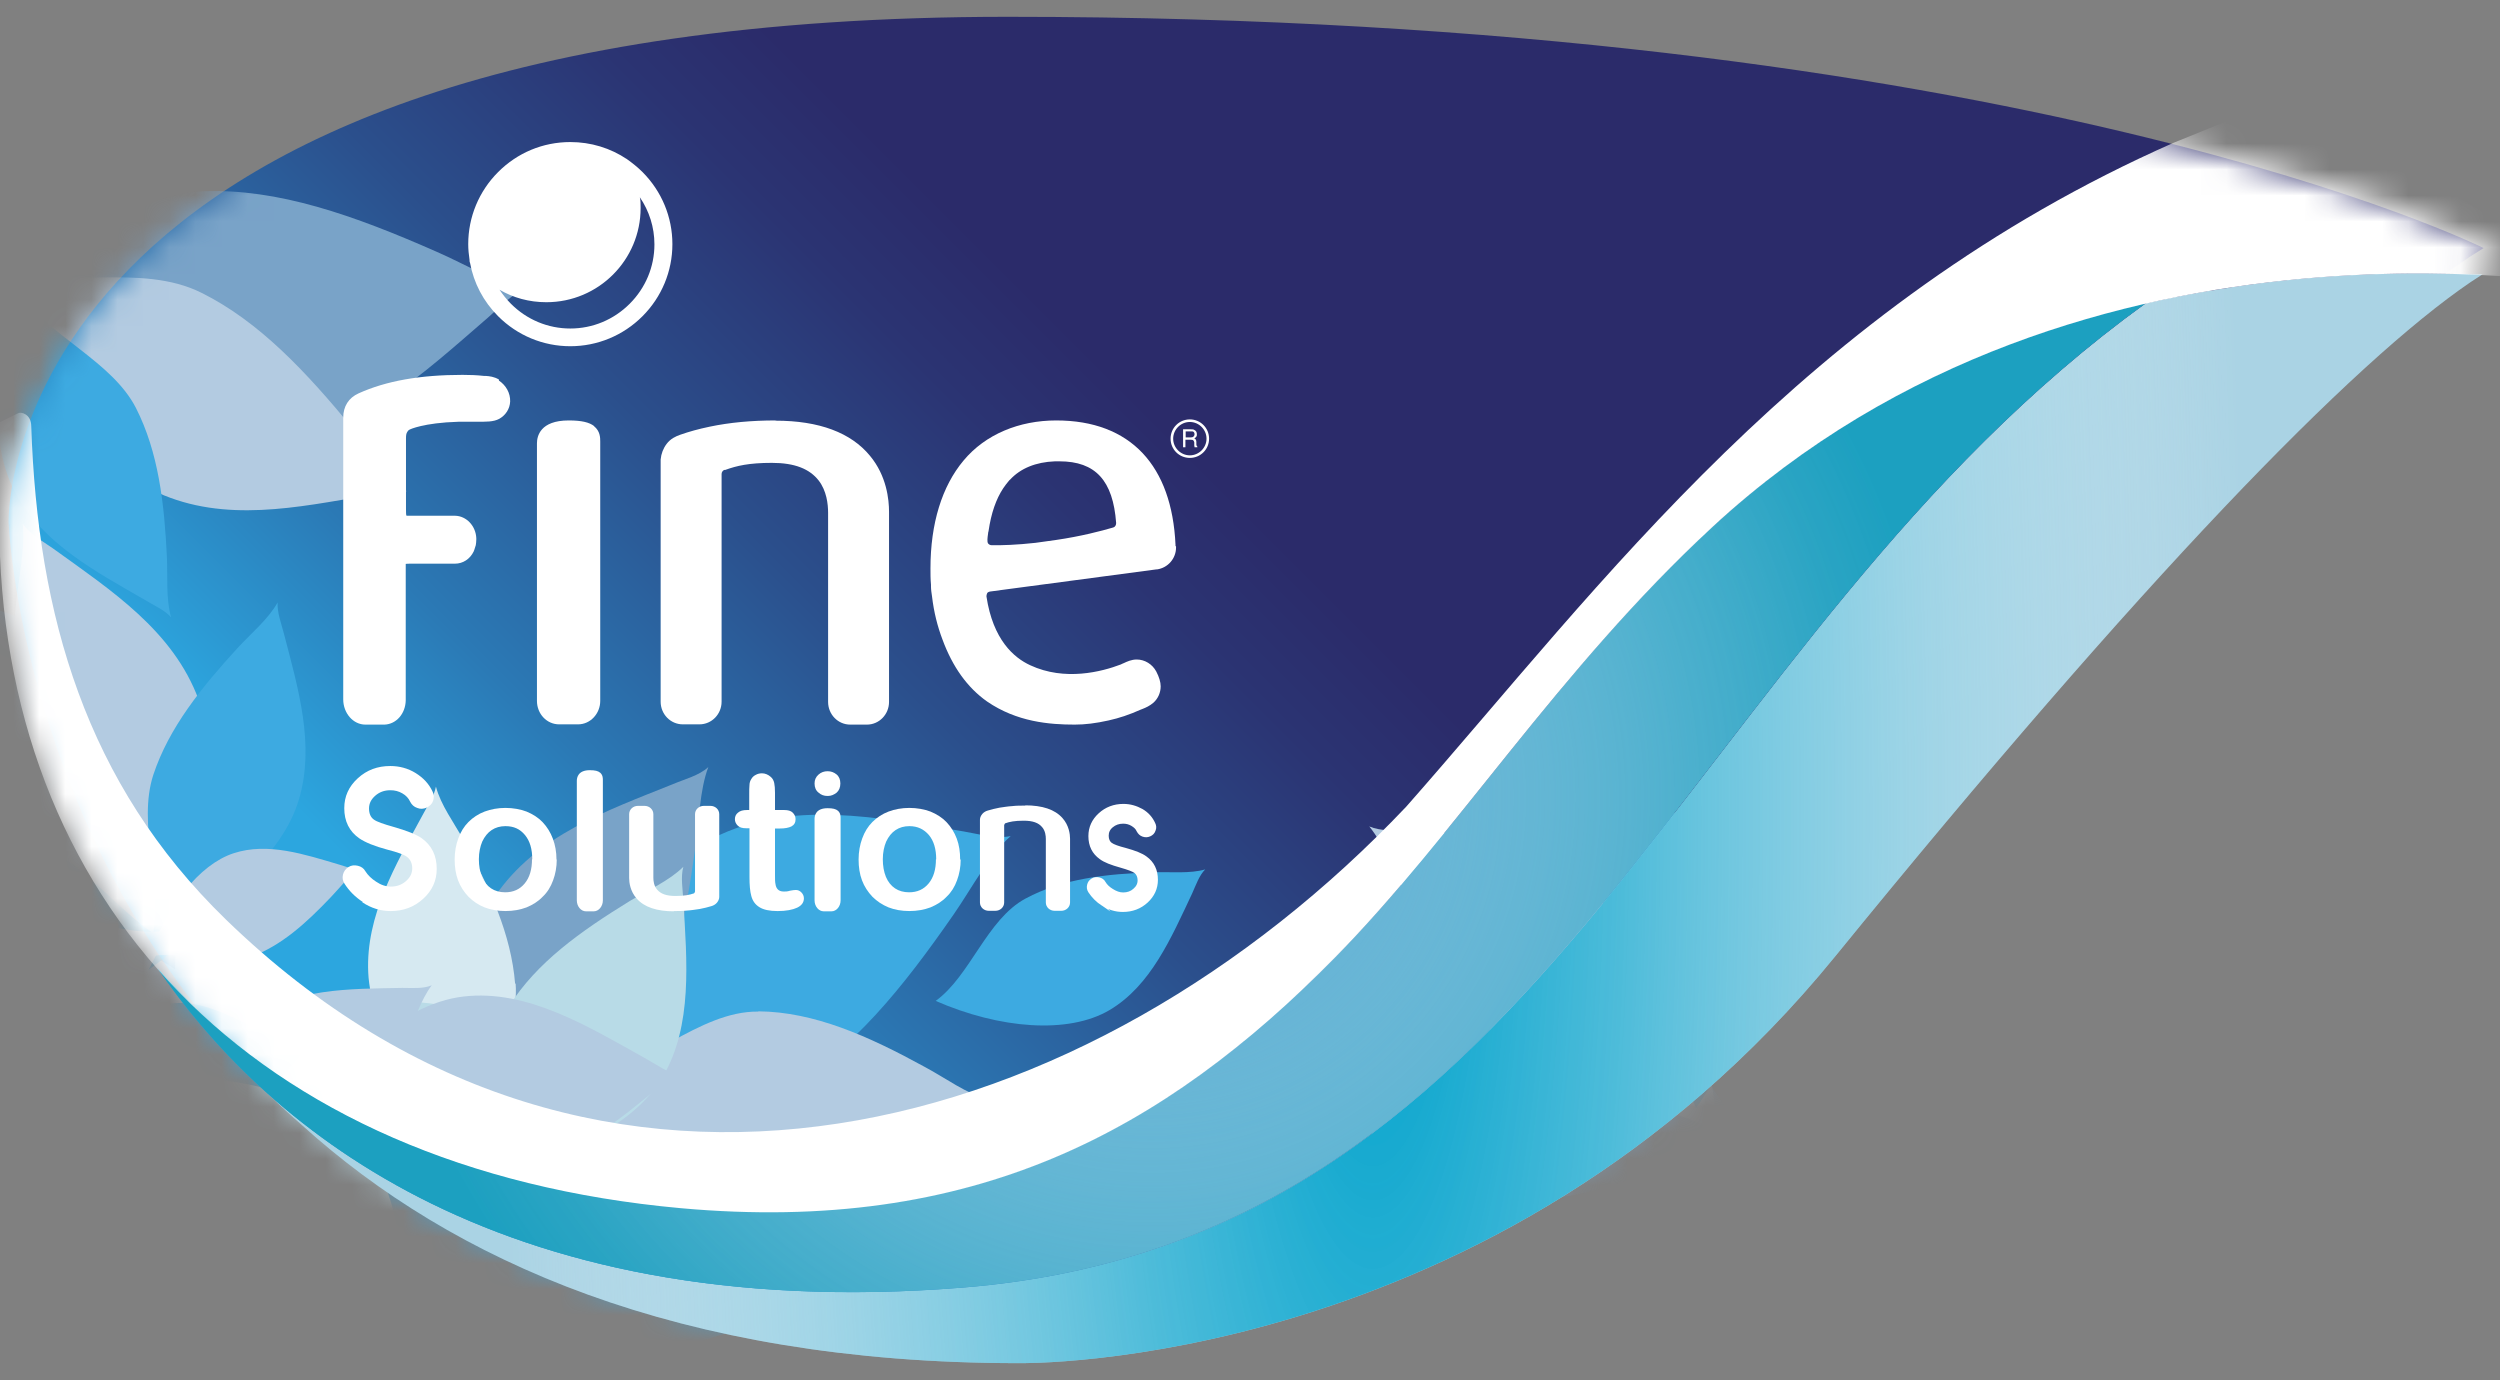 <svg width="96" height="53" viewBox="0 0 96 53" fill="none" xmlns="http://www.w3.org/2000/svg">
<rect x="0" y="0" width="96" height="53" fill="#808080" stroke="none"/>
<g id="Group 1171275657">
<path id="Vector" d="M74.87 29.904C74.96 29.785 75.05 29.675 75.15 29.555C75.18 29.515 75.21 29.485 75.23 29.445C75.26 29.405 75.29 29.364 75.32 29.325C75.41 29.215 75.49 29.115 75.58 29.005C75.66 28.905 75.74 28.795 75.82 28.695C75.9 28.595 75.99 28.485 76.07 28.385C76.15 28.285 76.23 28.184 76.31 28.095C76.35 28.044 76.38 28.005 76.42 27.954C76.47 27.895 76.52 27.825 76.57 27.765C76.65 27.665 76.73 27.564 76.81 27.465C76.88 27.384 76.94 27.305 77.01 27.224C77.05 27.174 77.09 27.134 77.12 27.084C77.2 26.985 77.29 26.884 77.37 26.785C77.44 26.695 77.52 26.605 77.59 26.515C77.64 26.454 77.68 26.405 77.73 26.355C77.8 26.275 77.87 26.195 77.94 26.105C78.01 26.015 78.09 25.924 78.16 25.845C78.17 25.834 78.18 25.815 78.2 25.805C78.25 25.745 78.31 25.685 78.36 25.615C78.43 25.535 78.49 25.455 78.56 25.375C78.63 25.295 78.69 25.215 78.76 25.135C78.77 25.115 78.79 25.105 78.8 25.084C78.8 25.075 78.82 25.065 78.83 25.055C78.89 24.985 78.95 24.915 79.01 24.845C79.08 24.765 79.14 24.695 79.21 24.615C79.27 24.545 79.33 24.474 79.4 24.404C79.45 24.355 79.49 24.305 79.54 24.245C79.59 24.185 79.65 24.125 79.7 24.065C79.76 23.995 79.83 23.915 79.89 23.845C79.93 23.805 79.97 23.755 80.01 23.715C80.04 23.684 80.06 23.655 80.09 23.635C80.14 23.575 80.2 23.515 80.25 23.454C80.31 23.384 80.37 23.315 80.43 23.245C80.48 23.185 80.54 23.125 80.59 23.065C80.59 23.065 80.6 23.045 80.61 23.045C80.69 22.955 80.76 22.875 80.84 22.785C80.9 22.724 80.96 22.654 81.01 22.595C81.06 22.535 81.12 22.475 81.17 22.415C81.22 22.365 81.27 22.305 81.32 22.255C81.33 22.245 81.35 22.224 81.36 22.204C81.6 21.945 81.83 21.685 82.07 21.435C82.11 21.385 82.16 21.334 82.2 21.285C88.16 14.835 92.73 11.155 95.37 9.525C95.37 9.525 77.58 0.645 38.7 0.645C-0.18 0.645 0.33 20.055 0.33 20.055C0.33 20.055 1.57 51.695 38.7 51.695C38.7 51.695 57.62 52.135 69.58 36.695C69.63 36.635 69.68 36.575 69.73 36.505C69.78 36.445 69.83 36.375 69.88 36.315C69.93 36.255 69.98 36.195 70.03 36.125C70.08 36.065 70.13 36.005 70.17 35.935C70.22 35.875 70.27 35.805 70.32 35.745C70.37 35.685 70.42 35.615 70.47 35.555C70.52 35.495 70.57 35.435 70.61 35.365C70.66 35.305 70.71 35.235 70.76 35.175C70.81 35.115 70.86 35.045 70.91 34.985C70.96 34.925 71.01 34.865 71.06 34.795C71.11 34.735 71.16 34.665 71.21 34.605C71.26 34.545 71.31 34.475 71.36 34.415C71.41 34.355 71.46 34.285 71.51 34.224C71.56 34.164 71.61 34.094 71.66 34.035C71.73 33.955 71.79 33.864 71.86 33.775C71.95 33.654 72.05 33.535 72.14 33.415C72.23 33.295 72.32 33.185 72.42 33.065C72.48 32.985 72.54 32.914 72.6 32.834C72.6 32.834 72.6 32.834 72.6 32.825C72.64 32.764 72.69 32.715 72.73 32.654C72.73 32.654 72.74 32.635 72.75 32.625C72.79 32.575 72.83 32.525 72.87 32.474C72.88 32.465 72.89 32.445 72.9 32.435C72.94 32.385 72.97 32.345 73.01 32.295C73.02 32.275 73.04 32.255 73.05 32.235C73.08 32.195 73.11 32.155 73.14 32.115C73.16 32.085 73.18 32.065 73.2 32.045C73.23 32.015 73.25 31.975 73.28 31.945C73.3 31.915 73.33 31.885 73.35 31.855C73.37 31.825 73.4 31.794 73.42 31.765C73.45 31.724 73.47 31.695 73.5 31.665C73.52 31.645 73.54 31.614 73.56 31.595C73.59 31.555 73.62 31.515 73.65 31.474C73.66 31.454 73.68 31.435 73.69 31.415C73.73 31.365 73.76 31.325 73.8 31.274C73.81 31.265 73.82 31.245 73.83 31.235C73.87 31.185 73.91 31.134 73.95 31.084C73.95 31.084 73.96 31.065 73.97 31.065C74.01 31.005 74.06 30.954 74.1 30.895C74.18 30.794 74.25 30.705 74.33 30.605C74.42 30.485 74.51 30.375 74.6 30.255C74.69 30.135 74.79 30.015 74.88 29.895L74.87 29.904Z" fill="url(#paint0_linear_1_11021)"/>
<g id="Group" style="mix-blend-mode:multiply">
<g id="Clip path group">
<mask id="mask0_1_11021" style="mask-type:luminance" maskUnits="userSpaceOnUse" x="0" y="0" width="96" height="52">
<g id="clippath-4">
<path id="Vector_2" d="M74.87 29.904C74.96 29.785 75.05 29.675 75.15 29.555C75.18 29.515 75.21 29.485 75.23 29.445C75.26 29.405 75.29 29.364 75.32 29.325C75.41 29.215 75.49 29.115 75.58 29.005C75.66 28.905 75.74 28.795 75.82 28.695C75.9 28.595 75.99 28.485 76.07 28.385C76.15 28.285 76.23 28.184 76.31 28.095C76.35 28.044 76.38 28.005 76.42 27.954C76.47 27.895 76.52 27.825 76.57 27.765C76.65 27.665 76.73 27.564 76.81 27.465C76.88 27.384 76.94 27.305 77.01 27.224C77.05 27.174 77.09 27.134 77.12 27.084C77.2 26.985 77.29 26.884 77.37 26.785C77.44 26.695 77.52 26.605 77.59 26.515C77.64 26.454 77.68 26.405 77.73 26.355C77.8 26.275 77.87 26.195 77.94 26.105C78.01 26.015 78.09 25.924 78.16 25.845C78.17 25.834 78.18 25.815 78.2 25.805C78.25 25.745 78.31 25.685 78.36 25.615C78.43 25.535 78.49 25.455 78.56 25.375C78.63 25.295 78.69 25.215 78.76 25.135C78.77 25.115 78.79 25.105 78.8 25.084C78.8 25.075 78.82 25.065 78.83 25.055C78.89 24.985 78.95 24.915 79.01 24.845C79.08 24.765 79.14 24.695 79.21 24.615C79.27 24.545 79.33 24.474 79.4 24.404C79.45 24.355 79.49 24.305 79.54 24.245C79.59 24.185 79.65 24.125 79.7 24.065C79.76 23.995 79.83 23.915 79.89 23.845C79.93 23.805 79.97 23.755 80.01 23.715C80.04 23.684 80.06 23.655 80.09 23.635C80.14 23.575 80.2 23.515 80.25 23.454C80.31 23.384 80.37 23.315 80.43 23.245C80.48 23.185 80.54 23.125 80.59 23.065C80.59 23.065 80.6 23.045 80.61 23.045C80.69 22.955 80.76 22.875 80.84 22.785C80.9 22.724 80.96 22.654 81.01 22.595C81.06 22.535 81.12 22.475 81.17 22.415C81.22 22.365 81.27 22.305 81.32 22.255C81.33 22.245 81.35 22.224 81.36 22.204C81.6 21.945 81.83 21.685 82.07 21.435C82.11 21.385 82.16 21.334 82.2 21.285C88.16 14.835 92.73 11.155 95.37 9.525C95.37 9.525 77.58 0.645 38.7 0.645C-0.18 0.645 0.33 20.055 0.33 20.055C0.33 20.055 1.57 51.695 38.7 51.695C38.7 51.695 57.62 52.135 69.58 36.695C69.63 36.635 69.68 36.575 69.73 36.505C69.78 36.445 69.83 36.375 69.88 36.315C69.93 36.255 69.98 36.195 70.03 36.125C70.08 36.065 70.13 36.005 70.17 35.935C70.22 35.875 70.27 35.805 70.32 35.745C70.37 35.685 70.42 35.615 70.47 35.555C70.52 35.495 70.57 35.435 70.61 35.365C70.66 35.305 70.71 35.235 70.76 35.175C70.81 35.115 70.86 35.045 70.91 34.985C70.96 34.925 71.01 34.865 71.06 34.795C71.11 34.735 71.16 34.665 71.21 34.605C71.26 34.545 71.31 34.475 71.36 34.415C71.41 34.355 71.46 34.285 71.51 34.224C71.56 34.164 71.61 34.094 71.66 34.035C71.73 33.955 71.79 33.864 71.86 33.775C71.95 33.654 72.05 33.535 72.14 33.415C72.23 33.295 72.32 33.185 72.42 33.065C72.48 32.985 72.54 32.914 72.6 32.834C72.6 32.834 72.6 32.834 72.6 32.825C72.64 32.764 72.69 32.715 72.73 32.654C72.73 32.654 72.74 32.635 72.75 32.625C72.79 32.575 72.83 32.525 72.87 32.474C72.88 32.465 72.89 32.445 72.9 32.435C72.94 32.385 72.97 32.345 73.01 32.295C73.02 32.275 73.04 32.255 73.05 32.235C73.08 32.195 73.11 32.155 73.14 32.115C73.16 32.085 73.18 32.065 73.2 32.045C73.23 32.015 73.25 31.975 73.28 31.945C73.3 31.915 73.33 31.885 73.35 31.855C73.37 31.825 73.4 31.794 73.42 31.765C73.45 31.724 73.47 31.695 73.5 31.665C73.52 31.645 73.54 31.614 73.56 31.595C73.59 31.555 73.62 31.515 73.65 31.474C73.66 31.454 73.68 31.435 73.69 31.415C73.73 31.365 73.76 31.325 73.8 31.274C73.81 31.265 73.82 31.245 73.83 31.235C73.87 31.185 73.91 31.134 73.95 31.084C73.95 31.084 73.96 31.065 73.97 31.065C74.01 31.005 74.06 30.954 74.1 30.895C74.18 30.794 74.25 30.705 74.33 30.605C74.42 30.485 74.51 30.375 74.6 30.255C74.69 30.135 74.79 30.015 74.88 29.895L74.87 29.904Z" fill="white"/>
</g>
</mask>
<g mask="url(#mask0_1_11021)">
<g id="Group_2">
<path id="Vector_3" d="M30.18 41.785C32.71 40.375 34.67 37.925 36.62 35.115C37.32 34.105 37.97 32.845 38.81 32.105C38.24 32.225 37.59 32.025 36.99 31.925C33.73 31.395 30.34 30.685 27.38 32.185C24.41 33.695 22.05 38.075 21.06 43.055C23.79 41.975 27.49 43.275 30.17 41.775L30.18 41.785Z" fill="#3DAAE1"/>
<path id="Vector_4" d="M24.46 40.075C25.77 37.985 26.31 35.395 26.7 32.545C26.85 31.525 26.86 30.355 27.2 29.455C26.84 29.785 26.3 29.915 25.83 30.115C23.29 31.135 20.6 32.075 19.01 34.415C17.42 36.775 17.28 40.915 18.37 44.895C19.95 42.955 23.08 42.295 24.47 40.065L24.46 40.075Z" fill="#79A3C8"/>
<path id="Vector_5" d="M19.78 37.775C19.63 35.885 18.81 34.095 17.8 32.255C17.43 31.585 16.92 30.905 16.74 30.205C16.67 30.585 16.41 30.945 16.23 31.295C15.19 33.215 14.04 35.165 14.14 37.345C14.24 39.545 15.97 41.995 18.34 43.735C18.41 41.785 19.95 39.775 19.8 37.765L19.78 37.775Z" fill="#D6E9F1"/>
<path id="Vector_6" d="M29.12 38.835C31.27 38.855 33.35 39.785 35.52 40.975C36.31 41.395 37.13 42.015 37.93 42.205C37.51 42.335 37.13 42.715 36.75 43.005C34.69 44.585 32.6 46.335 30.14 46.405C27.65 46.485 24.71 44.385 22.53 41.365C24.72 41.085 26.84 38.815 29.12 38.845V38.835Z" fill="#B3CBE1"/>
<path id="Vector_7" d="M23.89 40.805C25.42 41.745 26.57 43.315 27.7 45.095C28.1 45.745 28.47 46.535 28.97 47.015C28.62 46.925 28.21 47.025 27.84 47.075C25.8 47.335 23.69 47.685 21.9 46.685C20.09 45.675 18.76 42.905 18.28 39.795C19.94 40.535 22.27 39.815 23.89 40.805Z" fill="#B3CBE1"/>
<path id="Vector_8" d="M21.2 43.124C21.68 44.465 21.65 45.984 21.53 47.614C21.48 48.205 21.35 48.855 21.43 49.395C21.27 49.164 20.98 49.014 20.75 48.855C19.46 47.934 18.08 47.044 17.49 45.525C16.89 43.995 17.33 41.675 18.41 39.605C19.05 40.904 20.71 41.705 21.21 43.135L21.2 43.124Z" fill="#B3CBE1"/>
<path id="Vector_9" d="M20.89 50.845C19.27 51.995 17.27 52.475 15.07 52.835C14.28 52.955 13.37 52.985 12.68 53.275C12.93 52.945 13.03 52.475 13.18 52.085C13.94 49.865 14.66 47.505 16.45 46.115C18.27 44.715 21.48 44.575 24.58 45.495C23.08 46.885 22.6 49.615 20.89 50.835V50.845Z" fill="#B3CBE1"/>
<path id="Vector_10" d="M19.25 47.735C17.66 47.915 16.04 47.455 14.32 46.815C13.71 46.585 13.04 46.235 12.44 46.165C12.74 46.035 13 45.735 13.25 45.505C14.64 44.215 16.06 42.825 17.88 42.545C19.71 42.275 22.07 43.475 23.93 45.395C22.33 45.785 20.94 47.555 19.25 47.735Z" fill="#3DAAE1"/>
<path id="Vector_11" d="M16.55 42.765C15.54 42.085 14.82 41.015 14.12 39.805C13.87 39.365 13.65 38.845 13.33 38.505C13.55 38.575 13.85 38.535 14.1 38.525C15.51 38.455 16.98 38.345 18.16 39.075C19.35 39.825 20.16 41.675 20.35 43.705C19.24 43.145 17.61 43.485 16.54 42.765H16.55Z" fill="#B9DBE7"/>
<path id="Vector_12" d="M11.34 53.665C9.53 55.925 8.63 58.935 7.88 62.265C7.61 63.465 7.49 64.875 6.99 65.875C7.47 65.555 8.15 65.495 8.74 65.355C11.96 64.615 15.37 63.995 17.54 61.495C19.72 58.975 20.26 54.035 19.3 49.045C17.17 51.075 13.26 51.255 11.34 53.665Z" fill="#79A3C8"/>
<path id="Vector_13" d="M14.51 55.955C14.09 58.385 14.56 60.985 15.28 63.775C15.53 64.775 15.96 65.865 15.98 66.825C16.19 66.385 16.64 66.055 17 65.705C18.97 63.805 21.1 61.925 21.69 59.155C22.27 56.365 20.84 52.485 18.34 49.205C17.61 51.605 14.96 53.395 14.51 55.975V55.955Z" fill="#B3CBE1"/>
<path id="Vector_14" d="M19.56 56.545C20.42 58.235 21.85 59.585 23.48 60.905C24.07 61.385 24.8 61.825 25.24 62.395C25.16 62.015 25.27 61.585 25.3 61.185C25.54 59.015 25.87 56.775 24.96 54.795C24.04 52.795 21.51 51.175 18.66 50.455C19.32 52.285 18.66 54.735 19.56 56.535V56.545Z" fill="#3DAAE1"/>
<path id="Vector_15" d="M14.42 54.695C12.42 55.485 10.14 55.405 7.68 55.125C6.79 55.035 5.79 54.775 4.99 54.895C5.33 54.615 5.54 54.125 5.78 53.715C7.09 51.475 8.37 49.075 10.62 48.075C12.9 47.065 16.4 47.895 19.56 49.875C17.64 50.965 16.53 53.855 14.41 54.695H14.42Z" fill="#3DAAE1"/>
<path id="Vector_16" d="M13.66 51.745C11.89 51.445 10.23 50.435 8.51 49.205C7.89 48.755 7.25 48.165 6.61 47.905C6.96 47.855 7.31 47.605 7.63 47.425C9.42 46.415 11.25 45.295 13.28 45.545C15.33 45.805 17.62 47.865 19.23 50.565C17.41 50.505 15.52 52.055 13.65 51.745H13.66Z" fill="#B3CBE1"/>
<path id="Vector_17" d="M19.55 38.635C20.61 36.955 22.29 35.765 24.19 34.595C24.88 34.185 25.71 33.815 26.24 33.285C26.13 33.685 26.22 34.155 26.24 34.575C26.38 36.915 26.6 39.375 25.46 41.335C24.3 43.315 21.38 44.655 18.16 44.965C19.02 43.115 18.44 40.405 19.56 38.625L19.55 38.635Z" fill="#B8DBE7"/>
<path id="Vector_18" d="M22.28 49.095C23.48 49.345 24.54 50.065 25.64 50.925C26.04 51.235 26.44 51.645 26.86 51.835C26.63 51.855 26.37 52.005 26.14 52.115C24.86 52.705 23.54 53.375 22.17 53.135C20.79 52.895 19.34 51.475 18.39 49.675C19.63 49.775 21.01 48.845 22.27 49.105L22.28 49.095Z" fill="#B3CBE1"/>
<path id="Vector_19" d="M39.38 34.505C40.79 33.745 42.46 33.555 44.29 33.495C44.94 33.475 45.7 33.555 46.28 33.385C46.05 33.615 45.92 33.995 45.78 34.305C44.97 36.025 44.19 37.845 42.61 38.785C41.02 39.725 38.38 39.505 35.93 38.435C37.26 37.475 37.89 35.305 39.38 34.505Z" fill="#3DAAE1"/>
<path id="Vector_20" d="M18.52 42.825C21.22 43.855 23.52 45.995 25.86 48.495C26.7 49.395 27.52 50.545 28.46 51.155C27.88 51.115 27.27 51.415 26.69 51.595C23.54 52.585 20.29 53.785 17.15 52.715C13.99 51.645 11.02 47.655 9.33 42.875C12.19 43.555 15.66 41.725 18.53 42.825H18.52Z" fill="#3DAAE1"/>
<path id="Vector_21" d="M13.1 45.345C14.69 47.225 15.6 49.715 16.4 52.475C16.69 53.465 16.88 54.625 17.34 55.455C16.93 55.185 16.38 55.125 15.89 55.005C13.23 54.365 10.44 53.815 8.52 51.725C6.61 49.615 5.87 45.535 6.37 41.445C8.21 43.145 11.41 43.345 13.1 45.345Z" fill="#79A3C8"/>
<path id="Vector_22" d="M8.81 48.295C8.93 50.185 8.37 52.075 7.64 54.035C7.37 54.745 6.97 55.495 6.88 56.215C6.75 55.845 6.45 55.525 6.21 55.205C4.91 53.455 3.48 51.695 3.27 49.525C3.05 47.335 4.41 44.655 6.5 42.595C6.85 44.515 8.66 46.285 8.8 48.295H8.81Z" fill="#D6E9F1"/>
<path id="Vector_23" d="M17.89 45.895C20.02 45.565 21.94 44.345 23.92 42.855C24.64 42.325 25.37 41.595 26.12 41.295C25.69 41.225 25.25 40.905 24.84 40.675C22.57 39.405 20.25 37.985 17.81 38.265C15.33 38.545 12.73 41.045 11.01 44.345C13.22 44.305 15.64 46.245 17.89 45.895Z" fill="#B3CBE1"/>
<path id="Vector_24" d="M12.44 44.705C13.82 43.555 14.73 41.835 15.6 39.915C15.9 39.215 16.16 38.385 16.58 37.835C16.25 37.975 15.83 37.935 15.45 37.935C13.4 37.975 11.25 37.935 9.62 39.175C7.98 40.435 7.05 43.365 7.03 46.515C8.57 45.545 10.98 45.925 12.44 44.715V44.705Z" fill="#B3CBE1"/>
<path id="Vector_25" d="M9.44 42.795C9.72 41.395 9.48 39.905 9.12 38.305C8.99 37.735 8.76 37.105 8.76 36.565C8.64 36.815 8.37 37.005 8.16 37.205C7.02 38.295 5.78 39.385 5.41 40.975C5.04 42.575 5.8 44.805 7.17 46.695C7.62 45.315 9.14 44.285 9.43 42.805L9.44 42.795Z" fill="#B3CBE1"/>
<path id="Vector_26" d="M8.02 35.195C6.26 34.285 4.2 34.105 1.97 34.065C1.17 34.065 0.26 34.165 -0.46 33.975C-0.16 34.265 -0 34.715 0.2 35.085C1.27 37.175 2.32 39.405 4.29 40.515C6.29 41.645 9.49 41.315 12.43 39.955C10.75 38.795 9.88 36.165 8.01 35.205L8.02 35.195Z" fill="#B3CBE1"/>
<path id="Vector_27" d="M6.84 38.515C5.24 38.565 3.7 39.255 2.1 40.135C1.53 40.445 0.91 40.895 0.33 41.045C0.64 41.125 0.95 41.385 1.23 41.585C2.79 42.655 4.39 43.835 6.23 43.845C8.08 43.845 10.24 42.325 11.81 40.155C10.17 40.005 8.54 38.455 6.84 38.515Z" fill="#3DAAE1"/>
<path id="Vector_28" d="M4.89 43.825C3.99 44.645 3.43 45.805 2.92 47.105C2.74 47.575 2.6 48.125 2.33 48.505C2.54 48.405 2.84 48.405 3.09 48.375C4.49 48.235 5.97 48.145 7.03 47.245C8.1 46.335 8.63 44.385 8.53 42.345C7.51 43.065 5.85 42.955 4.9 43.825H4.89Z" fill="#B9DBE7"/>
<path id="Vector_29" d="M-1.83 33.785C-3.95 31.805 -5.27 28.965 -6.49 25.775C-6.93 24.625 -7.26 23.245 -7.89 22.335C-7.37 22.585 -6.69 22.545 -6.08 22.595C-2.79 22.855 0.68 22.985 3.18 25.155C5.71 27.335 6.95 32.145 6.72 37.225C4.32 35.525 0.43 35.905 -1.82 33.805L-1.83 33.785Z" fill="#79A3C8"/>
<path id="Vector_30" d="M0.98 31.064C0.21 28.724 0.31 26.075 0.61 23.224C0.71 22.204 0.98 21.055 0.87 20.105C1.14 20.515 1.63 20.774 2.04 21.064C4.26 22.665 6.65 24.215 7.63 26.875C8.61 29.555 7.75 33.605 5.75 37.205C4.68 34.934 1.8 33.544 0.98 31.055V31.064Z" fill="#B3CBE1"/>
<path id="Vector_31" d="M5.89 29.745C6.49 27.945 7.72 26.415 9.14 24.865C9.66 24.305 10.31 23.765 10.66 23.135C10.64 23.525 10.8 23.935 10.9 24.325C11.45 26.435 12.1 28.605 11.48 30.695C10.86 32.805 8.59 34.775 5.87 35.895C6.26 33.985 5.26 31.665 5.89 29.745Z" fill="#3DAAE1"/>
<path id="Vector_32" d="M7.78 7.345C10.67 7.225 13.63 8.285 16.76 9.665C17.89 10.155 19.1 10.895 20.2 11.085C19.66 11.275 19.21 11.785 18.75 12.185C16.25 14.345 13.73 16.725 10.42 16.975C7.09 17.235 2.79 14.745 -0.65 11.015C2.25 10.505 4.71 7.465 7.79 7.345H7.78Z" fill="#79A3C8"/>
<path id="Vector_33" d="M7.74 11.245C9.95 12.345 11.76 14.275 13.58 16.495C14.24 17.285 14.87 18.285 15.62 18.865C15.14 18.775 14.61 18.945 14.11 19.025C11.41 19.485 8.63 20.085 6.05 18.915C3.46 17.725 1.18 14.275 0.02 10.315C2.38 11.145 5.4 10.075 7.74 11.245Z" fill="#B3CBE1"/>
<path id="Vector_34" d="M5.22 15.665C6.08 17.355 6.31 19.305 6.41 21.405C6.44 22.165 6.37 23.015 6.57 23.705C6.31 23.415 5.9 23.245 5.56 23.035C3.67 21.945 1.67 20.885 0.62 18.975C-0.45 17.055 -0.26 14.055 0.86 11.335C1.94 12.955 4.3 13.875 5.22 15.665Z" fill="#3DAAE1"/>
<path id="Vector_35" d="M58.3 45.934C55.45 45.414 52.8 43.734 50.05 41.715C49.06 40.984 48.04 40.005 47 39.575C47.57 39.505 48.12 39.105 48.66 38.815C51.57 37.255 54.55 35.484 57.83 35.955C61.13 36.425 64.78 39.794 67.33 44.184C64.39 44.044 61.32 46.474 58.29 45.925L58.3 45.934Z" fill="#79A3C8"/>
<path id="Vector_36" d="M58.6 40.895C56.69 39.345 55.33 37.065 54.05 34.495C53.58 33.575 53.18 32.475 52.58 31.735C53.03 31.925 53.58 31.885 54.09 31.915C56.82 32.055 59.67 32.075 61.93 33.775C64.2 35.495 65.67 39.365 65.94 43.485C63.81 42.155 60.64 42.545 58.61 40.895H58.6Z" fill="#B3CBE1"/>
<path id="Vector_37" d="M61.82 37.375C61.35 35.535 61.55 33.585 61.91 31.515C62.04 30.765 62.3 29.955 62.25 29.235C62.44 29.575 62.8 29.835 63.09 30.105C64.69 31.585 66.42 33.055 67.03 35.145C67.65 37.255 66.81 40.145 65.13 42.555C64.43 40.735 62.32 39.325 61.82 37.375Z" fill="#3DAAE1"/>
<path id="Vector_38" d="M1.06 32.325C-1.03 31.825 -3.28 32.235 -5.67 32.865C-6.54 33.085 -7.49 33.485 -8.3 33.485C-7.93 33.715 -7.64 34.175 -7.35 34.545C-5.73 36.575 -4.12 38.765 -1.75 39.425C0.65 40.095 4 38.765 6.84 36.355C4.78 35.555 3.27 32.845 1.05 32.325H1.06Z" fill="#3DAAE1"/>
<path id="Vector_39" d="M0.74 35.355C-0.97 35.905 -2.46 37.145 -3.99 38.605C-4.53 39.135 -5.08 39.815 -5.68 40.165C-5.32 40.165 -4.95 40.355 -4.6 40.495C-2.68 41.235 -0.71 42.085 1.26 41.545C3.26 40.995 5.22 38.625 6.43 35.725C4.64 36.045 2.55 34.785 0.74 35.355Z" fill="#B3CBE1"/>
<path id="Vector_40" d="M8.46 47.475C9.75 48.975 11.59 49.925 13.64 50.805C14.38 51.115 15.26 51.355 15.85 51.805C15.68 51.425 15.7 50.945 15.65 50.525C15.45 48.185 15.31 45.725 13.9 43.945C12.47 42.145 9.38 41.245 6.15 41.405C7.27 43.115 7.09 45.875 8.45 47.475H8.46Z" fill="#B8DBE7"/>
<path id="Vector_41" d="M9.65 36.735C10.8 36.315 11.75 35.455 12.71 34.445C13.06 34.085 13.39 33.625 13.79 33.375C13.56 33.395 13.28 33.275 13.04 33.205C11.69 32.805 10.28 32.335 8.97 32.765C7.63 33.205 6.41 34.815 5.73 36.735C6.95 36.455 8.44 37.185 9.65 36.735Z" fill="#B3CBE1"/>
<path id="Vector_42" d="M28.67 48.705C30.17 49.255 31.86 49.195 33.67 48.995C34.31 48.925 35.05 48.735 35.65 48.815C35.39 48.615 35.21 48.265 35.02 47.975C33.97 46.395 32.94 44.695 31.24 43.995C29.53 43.295 26.95 43.895 24.68 45.305C26.14 46.065 27.07 48.115 28.67 48.695V48.705Z" fill="#3DAAE1"/>
</g>
</g>
</g>
</g>
<path id="Vector_43" d="M94.449 10.525C94.449 10.525 94.459 10.525 94.469 10.515C92.149 10.445 89.269 10.515 86.129 10.965C86.039 10.975 85.949 10.995 85.859 11.005C85.759 11.015 85.659 11.035 85.559 11.055C85.359 11.085 85.149 11.115 84.949 11.155C84.929 11.155 84.909 11.155 84.899 11.155C84.639 11.195 84.379 11.245 84.109 11.295C84.089 11.295 84.069 11.295 84.049 11.305C83.849 11.345 83.659 11.375 83.459 11.415C83.109 11.495 82.749 11.565 82.399 11.645C64.409 24.645 59.839 47.615 36.959 49.445C23.469 50.525 15.149 46.405 10.159 41.875C10.229 41.945 10.299 42.015 10.369 42.075C10.769 42.465 11.189 42.855 11.629 43.235C17.319 48.365 25.959 52.345 39.119 52.345C39.119 52.345 57.469 52.695 70.479 36.715C82.269 22.235 90.319 13.935 94.869 10.835L95.329 10.535C95.049 10.535 94.769 10.515 94.479 10.515L94.449 10.525Z" fill="#AAD3E4"/>
<path id="Vector_44" style="mix-blend-mode:multiply" d="M94.449 10.525C94.449 10.525 94.459 10.525 94.469 10.515C92.149 10.445 89.269 10.515 86.129 10.965C86.039 10.975 85.949 10.995 85.859 11.005C85.759 11.015 85.659 11.035 85.559 11.055C85.359 11.085 85.149 11.115 84.949 11.155C84.929 11.155 84.909 11.155 84.899 11.155C84.639 11.195 84.379 11.245 84.109 11.295C84.089 11.295 84.069 11.295 84.049 11.305C83.849 11.345 83.659 11.375 83.459 11.415C83.109 11.495 82.749 11.565 82.399 11.645C64.409 24.645 59.839 47.615 36.959 49.445C23.469 50.525 15.149 46.405 10.159 41.875C10.229 41.945 10.299 42.015 10.369 42.075C10.769 42.465 11.189 42.855 11.629 43.235C17.319 48.365 25.959 52.345 39.119 52.345C39.119 52.345 57.469 52.695 70.479 36.715C82.269 22.235 90.319 13.935 94.869 10.835L95.329 10.535C95.049 10.535 94.769 10.515 94.479 10.515L94.449 10.525Z" fill="url(#paint1_radial_1_11021)"/>
<path id="Vector_45" d="M0.35 20.134C0.35 20.285 0.35 20.364 0.35 20.364C0.35 20.364 0.35 20.445 0.36 20.595C0.36 20.434 0.36 20.285 0.36 20.125L0.35 20.134Z" fill="url(#paint2_radial_1_11021)"/>
<path id="Vector_46" d="M65.759 20.224C59.889 25.665 55.889 32.075 51.279 36.745C44.669 43.465 37.359 47.385 26.159 46.375C17.369 45.585 10.519 42.285 6.039 37.165C9.929 42.865 18.709 50.905 36.949 49.445C59.829 47.615 64.399 24.645 82.389 11.645C76.899 12.915 70.939 15.434 65.769 20.224H65.759Z" fill="#409ECB"/>
<path id="Vector_47" style="mix-blend-mode:multiply" d="M65.759 20.224C59.889 25.665 55.889 32.075 51.279 36.745C44.669 43.465 37.359 47.385 26.159 46.375C17.369 45.585 10.519 42.285 6.039 37.165C9.929 42.865 18.709 50.905 36.949 49.445C59.829 47.615 64.399 24.645 82.389 11.645C76.899 12.915 70.939 15.434 65.769 20.224H65.759Z" fill="url(#paint3_radial_1_11021)"/>
<g id="Clip path group_2">
<mask id="mask1_1_11021" style="mask-type:luminance" maskUnits="userSpaceOnUse" x="0" y="0" width="96" height="53">
<g id="clippath-5">
<path id="Vector_48" d="M95.52 9.385C95.52 9.385 77.71 0.635 38.82 0.635C-0.07 0.635 0.11 20.045 0.11 20.045C0.11 20.045 -0.3 25.545 2.21 31.165C4.62 36.555 10.3 42.065 10.34 42.095C10.74 42.485 11.16 42.875 11.6 43.255C17.29 48.385 25.93 52.365 39.09 52.365C39.09 52.365 57.44 52.715 70.45 36.735C82.24 22.255 90.29 13.955 94.84 10.855L95.3 10.555C95.79 10.585 96.37 9.745 95.53 9.395L95.52 9.385ZM14.8 45.285C14.67 45.205 14.54 45.135 14.41 45.055C14.53 45.125 14.65 45.195 14.78 45.265C14.78 45.265 14.79 45.265 14.8 45.275V45.285ZM11.39 42.955C11.53 43.065 11.67 43.175 11.82 43.295C11.68 43.185 11.53 43.075 11.39 42.955ZM10.6 42.295C10.79 42.455 10.98 42.615 11.17 42.775C10.97 42.615 10.78 42.455 10.6 42.295ZM14.16 44.905C13.99 44.795 13.81 44.695 13.65 44.585C13.82 44.695 13.99 44.805 14.16 44.905ZM13.4 44.425C13.17 44.275 12.95 44.125 12.74 43.975C12.96 44.125 13.18 44.275 13.4 44.425ZM12.6 43.875C12.41 43.745 12.23 43.605 12.05 43.475C12.23 43.615 12.41 43.745 12.6 43.875Z" fill="white"/>
</g>
</mask>
<g mask="url(#mask1_1_11021)">
<g id="Group_3">
<path id="Vector_49" d="M93.55 7.065C90.53 5.495 88.13 4.635 85.95 4.475L83.46 5.485C69.25 11.765 61.52 22.445 54 30.975C41.91 43.735 23.01 49.225 8.67 35.305C3.3 30.095 1.44 23.615 1.2 16.365C1.2 15.905 0.81 15.805 0.7 15.865L-0.03 16.225V19.975C-0.03 34.565 9.63 44.895 26.15 46.395C37.35 47.405 44.66 43.485 51.27 36.765C55.87 32.095 59.87 25.685 65.75 20.245C80.06 6.995 100.31 11.105 100.31 11.105L93.55 7.085V7.065Z" fill="white"/>
</g>
</g>
</g>
<path id="Vector_50" d="M22.819 16.365C22.629 16.215 22.329 16.145 21.839 16.145C20.739 16.145 20.619 16.755 20.619 17.024V26.915C20.619 27.415 20.999 27.815 21.469 27.815H22.199C22.669 27.815 23.049 27.405 23.049 26.915V16.954C23.049 16.814 23.049 16.555 22.809 16.365H22.819Z" fill="white"/>
<path id="Vector_51" d="M29.789 16.145C29.319 16.145 28.879 16.165 28.459 16.204C28.039 16.244 27.629 16.305 27.249 16.385C26.819 16.475 26.459 16.575 26.119 16.695C25.949 16.755 25.749 16.845 25.599 17.045C25.469 17.215 25.389 17.424 25.369 17.645V26.945C25.369 27.425 25.749 27.815 26.219 27.815H26.859C27.329 27.815 27.709 27.425 27.709 26.945V18.215V18.204C27.709 18.134 27.749 18.075 27.809 18.045C27.809 18.045 27.809 18.045 27.829 18.045H27.849C28.289 17.885 28.759 17.774 29.639 17.774C30.519 17.774 31.089 18.005 31.439 18.454C31.739 18.845 31.799 19.345 31.799 19.695V26.954C31.799 27.434 32.179 27.825 32.649 27.825H33.289C33.759 27.825 34.139 27.434 34.139 26.954V19.654C34.139 19.184 34.049 18.275 33.409 17.505C32.679 16.615 31.459 16.154 29.779 16.154L29.789 16.145Z" fill="white"/>
<path id="Vector_52" d="M45.14 20.965C45.14 20.965 45.14 20.935 45.14 20.925C45.07 19.395 44.64 18.215 43.88 17.404C43.1 16.575 41.98 16.145 40.56 16.145C39.14 16.145 37.84 16.675 37 17.685C36.17 18.675 35.73 20.105 35.73 21.825C35.73 22.035 35.73 22.244 35.75 22.454C35.75 22.474 35.75 22.494 35.75 22.515C35.75 22.645 35.77 22.774 35.79 22.904C35.86 23.505 36 24.055 36.19 24.555C36.58 25.615 37.15 26.405 37.9 26.935C39.05 27.725 40.3 27.825 41.27 27.825C41.66 27.825 42.08 27.775 42.57 27.665C42.98 27.575 43.39 27.435 43.79 27.255C43.81 27.245 43.84 27.235 43.87 27.224C44 27.174 44.15 27.105 44.29 26.985C44.47 26.825 44.57 26.595 44.57 26.355C44.57 26.195 44.51 25.994 44.4 25.785C44.25 25.505 43.96 25.325 43.65 25.325C43.45 25.325 43.28 25.404 43.15 25.465C43.11 25.485 43.07 25.494 43.04 25.515C42.31 25.794 40.89 26.165 39.56 25.545C38.93 25.255 38.13 24.564 37.88 22.904C37.88 22.845 37.9 22.794 37.91 22.774C37.92 22.755 37.96 22.724 38.02 22.715L38.17 22.695C38.33 22.675 38.45 22.654 38.47 22.654L44.4 21.865H44.43C44.85 21.805 45.16 21.445 45.16 21.024V20.985L45.14 20.965ZM40.55 20.735L39.76 20.845C39.05 20.924 38.45 20.945 38.07 20.935C38.02 20.935 37.97 20.905 37.94 20.865C37.9 20.795 37.92 20.645 37.94 20.505C37.94 20.465 37.95 20.434 37.96 20.395C38.06 19.704 38.25 19.165 38.52 18.755C38.59 18.655 38.66 18.555 38.74 18.465C38.75 18.445 38.77 18.435 38.79 18.415C39.19 17.985 39.77 17.744 40.51 17.715C40.57 17.715 40.63 17.715 40.68 17.715C42.07 17.715 42.74 18.454 42.86 20.084C42.86 20.165 42.82 20.235 42.75 20.255C42.27 20.395 41.51 20.595 40.55 20.735Z" fill="white"/>
<path id="Vector_53" d="M19.16 14.575C18.98 14.464 18.79 14.445 18.65 14.435C18.63 14.435 18.6 14.435 18.58 14.435C18.32 14.405 18.04 14.395 17.76 14.395C16.14 14.395 14.83 14.625 13.77 15.105C13.39 15.275 13.18 15.604 13.18 16.035V26.855C13.18 27.385 13.56 27.825 14.03 27.825H14.7C14.7 27.825 14.72 27.825 14.73 27.825C14.74 27.825 14.76 27.825 14.77 27.825C15.22 27.805 15.57 27.404 15.58 26.895C15.58 26.895 15.58 26.875 15.58 26.865C15.58 26.865 15.58 26.845 15.58 26.834V21.904C15.58 21.904 15.58 21.825 15.58 21.795C15.58 21.745 15.58 21.674 15.58 21.654C15.58 21.654 15.63 21.645 15.73 21.645H17.47C17.78 21.645 18.05 21.465 18.19 21.175C18.19 21.155 18.21 21.135 18.21 21.125C18.23 21.065 18.25 21.005 18.27 20.935C18.28 20.865 18.29 20.794 18.29 20.724C18.29 20.704 18.29 20.685 18.29 20.665C18.27 20.195 17.91 19.815 17.48 19.805C17.43 19.805 17.38 19.805 17.33 19.805C17.33 19.805 17.3 19.805 17.29 19.805C16.54 19.805 16.08 19.805 15.7 19.805H15.67C15.67 19.805 15.63 19.805 15.61 19.805C15.59 19.785 15.59 19.655 15.59 19.545C15.59 19.485 15.59 19.425 15.59 19.355C15.59 19.285 15.59 19.205 15.59 19.125C15.59 19.085 15.59 19.045 15.59 19.005V17.535C15.59 17.454 15.59 17.375 15.59 17.305C15.59 17.155 15.59 16.994 15.59 16.834C15.59 16.715 15.6 16.645 15.64 16.584C15.66 16.544 15.69 16.515 15.73 16.495C15.73 16.495 16.25 16.235 17.61 16.195C17.86 16.195 18.08 16.195 18.27 16.195C18.68 16.195 18.94 16.204 19.17 16.084C19.42 15.944 19.58 15.695 19.59 15.415C19.6 15.095 19.43 14.795 19.16 14.615V14.575Z" fill="white"/>
<path id="Vector_54" d="M24.67 6.605C24.49 6.425 24.29 6.265 24.08 6.115C24.08 6.105 24.07 6.095 24.06 6.085C24.06 6.085 24.07 6.105 24.08 6.115C23.44 5.685 22.69 5.455 21.9 5.455C20.85 5.455 19.87 5.865 19.13 6.605C18.39 7.345 17.98 8.335 17.98 9.375C17.98 9.575 18 9.775 18.03 9.975C18.03 10.015 18.03 10.055 18.05 10.095C18.19 10.865 18.56 11.575 19.13 12.145C19.87 12.885 20.86 13.295 21.9 13.295C22.94 13.295 23.93 12.885 24.67 12.145C25.41 11.405 25.82 10.415 25.82 9.375C25.82 8.335 25.41 7.345 24.67 6.605ZM24.18 11.665C23.57 12.275 22.76 12.615 21.9 12.615C21.04 12.615 20.23 12.275 19.62 11.665C19.45 11.495 19.31 11.315 19.18 11.125C19.71 11.435 20.32 11.605 20.98 11.605C22.98 11.605 24.6 9.985 24.6 7.985C24.6 7.845 24.6 7.705 24.57 7.575C24.93 8.105 25.13 8.725 25.13 9.385C25.13 10.245 24.79 11.055 24.18 11.665Z" fill="white"/>
<path id="Vector_55" d="M45.69 16.105C45.279 16.105 44.95 16.434 44.95 16.845C44.95 17.255 45.279 17.584 45.69 17.584C46.099 17.584 46.429 17.255 46.429 16.845C46.429 16.434 46.099 16.105 45.69 16.105ZM45.69 17.485C45.34 17.485 45.05 17.195 45.05 16.845C45.05 16.494 45.34 16.204 45.69 16.204C46.039 16.204 46.33 16.494 46.33 16.845C46.33 17.195 46.039 17.485 45.69 17.485Z" fill="white"/>
<path id="Vector_56" d="M45.43 16.485H45.74C45.79 16.485 45.83 16.485 45.87 16.515C45.93 16.545 45.96 16.595 45.96 16.675C45.96 16.715 45.96 16.755 45.93 16.775C45.91 16.805 45.89 16.825 45.86 16.835C45.89 16.845 45.91 16.865 45.92 16.885C45.93 16.905 45.94 16.925 45.94 16.965V17.055C45.94 17.055 45.94 17.095 45.95 17.115L45.98 17.155V17.175H45.87V17.155C45.87 17.155 45.86 17.125 45.86 17.105V16.985C45.86 16.985 45.84 16.905 45.8 16.895C45.78 16.895 45.76 16.885 45.72 16.885H45.52V17.175H45.43V16.485ZM45.73 16.795C45.73 16.795 45.81 16.795 45.83 16.765C45.85 16.745 45.87 16.715 45.87 16.675C45.87 16.625 45.85 16.595 45.82 16.575C45.8 16.565 45.78 16.565 45.75 16.565H45.53V16.795H45.74H45.73Z" fill="white"/>
<path id="Vector_57" d="M28.66 31.105H28.77V30.515C28.77 30.355 28.77 30.235 28.78 30.145C28.78 30.055 28.81 29.975 28.85 29.915C28.89 29.845 28.94 29.795 29.02 29.755C29.09 29.715 29.17 29.695 29.26 29.695C29.38 29.695 29.5 29.745 29.6 29.835C29.67 29.895 29.71 29.975 29.73 30.065C29.75 30.155 29.76 30.285 29.76 30.445V31.105H30.12C30.26 31.105 30.37 31.135 30.44 31.205C30.51 31.275 30.55 31.355 30.55 31.455C30.55 31.585 30.5 31.675 30.39 31.735C30.29 31.785 30.14 31.815 29.94 31.815H29.76V33.605C29.76 33.755 29.76 33.875 29.78 33.955C29.79 34.035 29.82 34.105 29.87 34.155C29.92 34.205 29.99 34.235 30.1 34.235C30.16 34.235 30.24 34.235 30.33 34.205C30.43 34.185 30.51 34.175 30.56 34.175C30.64 34.175 30.71 34.205 30.77 34.265C30.83 34.325 30.87 34.405 30.87 34.495C30.87 34.655 30.78 34.775 30.61 34.855C30.44 34.935 30.19 34.985 29.86 34.985C29.55 34.985 29.32 34.935 29.16 34.835C29 34.735 28.9 34.595 28.85 34.405C28.8 34.225 28.78 33.985 28.78 33.675V31.805H28.65C28.51 31.805 28.4 31.775 28.33 31.705C28.26 31.635 28.22 31.555 28.22 31.455C28.22 31.355 28.26 31.265 28.34 31.205C28.42 31.135 28.53 31.105 28.68 31.105H28.66Z" fill="white"/>
<path id="Vector_58" d="M31.779 30.565C31.64 30.565 31.529 30.525 31.43 30.435C31.329 30.355 31.279 30.235 31.279 30.085C31.279 29.945 31.329 29.835 31.43 29.745C31.529 29.655 31.649 29.615 31.779 29.615C31.91 29.615 32.02 29.655 32.12 29.735C32.219 29.815 32.27 29.935 32.27 30.085C32.27 30.235 32.219 30.355 32.13 30.435C32.029 30.515 31.919 30.565 31.79 30.565H31.779Z" fill="white"/>
<path id="Vector_59" d="M36.89 33.005C36.89 33.294 36.84 33.564 36.75 33.804C36.66 34.054 36.53 34.264 36.35 34.434C36.18 34.614 35.97 34.744 35.73 34.844C35.49 34.934 35.22 34.984 34.92 34.984C34.62 34.984 34.35 34.934 34.12 34.844C33.88 34.744 33.68 34.614 33.5 34.434C33.33 34.254 33.19 34.044 33.1 33.804C33.01 33.564 32.97 33.294 32.97 33.005C32.97 32.715 33.02 32.434 33.11 32.194C33.2 31.945 33.33 31.735 33.5 31.564C33.67 31.395 33.88 31.254 34.12 31.164C34.36 31.074 34.63 31.024 34.92 31.024C35.21 31.024 35.49 31.074 35.73 31.164C35.97 31.264 36.18 31.394 36.35 31.574C36.52 31.754 36.65 31.964 36.74 32.204C36.83 32.444 36.87 32.715 36.87 33.005H36.89ZM35.95 33.005C35.95 32.605 35.86 32.294 35.67 32.065C35.48 31.845 35.24 31.724 34.92 31.724C34.72 31.724 34.54 31.774 34.39 31.875C34.24 31.974 34.12 32.124 34.03 32.315C33.95 32.505 33.9 32.734 33.9 32.994C33.9 33.254 33.94 33.474 34.02 33.674C34.1 33.864 34.22 34.014 34.37 34.114C34.52 34.214 34.7 34.264 34.91 34.264C35.22 34.264 35.47 34.154 35.66 33.924C35.85 33.694 35.94 33.384 35.94 32.994L35.95 33.005Z" fill="white"/>
<path id="Vector_60" d="M21.379 33.005C21.379 33.294 21.329 33.564 21.239 33.804C21.149 34.054 21.019 34.264 20.839 34.434C20.669 34.614 20.459 34.744 20.219 34.844C19.979 34.934 19.709 34.984 19.409 34.984C19.109 34.984 18.839 34.934 18.609 34.844C18.379 34.754 18.169 34.614 17.989 34.434C17.819 34.254 17.679 34.044 17.589 33.804C17.499 33.564 17.459 33.294 17.459 33.005C17.459 32.715 17.509 32.434 17.599 32.194C17.689 31.945 17.819 31.735 17.989 31.564C18.159 31.395 18.369 31.254 18.609 31.164C18.849 31.074 19.119 31.024 19.409 31.024C19.699 31.024 19.979 31.074 20.219 31.164C20.459 31.264 20.669 31.394 20.839 31.574C21.009 31.754 21.139 31.964 21.229 32.204C21.319 32.444 21.369 32.715 21.369 33.005H21.379ZM20.439 33.005C20.439 32.605 20.349 32.294 20.159 32.065C19.969 31.834 19.729 31.724 19.409 31.724C19.209 31.724 19.029 31.774 18.879 31.875C18.729 31.974 18.609 32.124 18.519 32.315C18.439 32.505 18.389 32.734 18.389 32.994C18.389 33.254 18.429 33.474 18.509 33.674C18.589 33.864 18.709 34.014 18.859 34.114C19.009 34.214 19.189 34.264 19.399 34.264C19.709 34.264 19.959 34.154 20.149 33.924C20.339 33.694 20.429 33.384 20.429 32.994L20.439 33.005Z" fill="white"/>
<path id="Vector_61" d="M39.39 30.935C39.2 30.935 39.03 30.935 38.86 30.955C38.69 30.965 38.53 30.995 38.38 31.015C38.21 31.045 38.07 31.085 37.93 31.125C37.86 31.145 37.78 31.185 37.72 31.255C37.67 31.315 37.63 31.395 37.63 31.475V34.655C37.63 34.835 37.78 34.975 37.97 34.975H38.22C38.41 34.975 38.56 34.835 38.56 34.655V31.685C38.56 31.685 38.58 31.625 38.6 31.615C38.77 31.555 38.96 31.515 39.31 31.515C39.66 31.515 39.88 31.595 40.02 31.765C40.14 31.905 40.16 32.095 40.16 32.215V34.655C40.16 34.835 40.31 34.975 40.5 34.975H40.75C40.94 34.975 41.09 34.835 41.09 34.655V32.205C41.09 32.035 41.05 31.695 40.8 31.415C40.51 31.085 40.03 30.925 39.36 30.925L39.39 30.935Z" fill="white"/>
<path id="Vector_62" d="M25.859 34.985C26.049 34.985 26.219 34.985 26.389 34.965C26.559 34.955 26.719 34.925 26.869 34.905C27.039 34.875 27.179 34.835 27.319 34.795C27.389 34.775 27.469 34.735 27.529 34.665C27.579 34.605 27.619 34.525 27.619 34.445V31.265C27.619 31.085 27.469 30.945 27.279 30.945H27.029C26.839 30.945 26.689 31.085 26.689 31.265V34.235C26.689 34.235 26.669 34.295 26.649 34.305C26.469 34.365 26.289 34.405 25.939 34.405C25.589 34.405 25.369 34.325 25.229 34.155C25.109 34.015 25.089 33.825 25.089 33.705V31.265C25.089 31.085 24.939 30.945 24.749 30.945H24.499C24.309 30.945 24.159 31.085 24.159 31.265V33.715C24.159 33.885 24.199 34.225 24.449 34.505C24.739 34.835 25.219 34.995 25.889 34.995L25.859 34.985Z" fill="white"/>
<path id="Vector_63" d="M23.05 29.675C22.97 29.605 22.85 29.575 22.65 29.575C22.2 29.575 22.15 29.855 22.15 29.985V34.575C22.15 34.805 22.31 34.995 22.5 34.995H22.8C22.99 34.995 23.15 34.805 23.15 34.575V29.955C23.15 29.885 23.15 29.765 23.05 29.675Z" fill="white"/>
<path id="Vector_64" d="M32.179 31.135C32.099 31.065 31.98 31.035 31.779 31.035C31.329 31.035 31.279 31.315 31.279 31.445V34.575C31.279 34.805 31.439 34.995 31.63 34.995H31.93C32.12 34.995 32.279 34.805 32.279 34.575V31.415C32.279 31.345 32.279 31.225 32.179 31.135Z" fill="white"/>
<path id="Vector_65" d="M13.93 34.635C13.64 34.445 13.41 34.215 13.23 33.935C13.16 33.825 13.14 33.715 13.17 33.584C13.2 33.465 13.27 33.365 13.38 33.295C13.49 33.225 13.61 33.215 13.74 33.245C13.87 33.275 13.97 33.344 14.03 33.455C14.13 33.614 14.27 33.745 14.44 33.855C14.63 33.985 14.82 34.045 15.01 34.045C15.24 34.045 15.43 33.974 15.59 33.834C15.75 33.694 15.83 33.535 15.83 33.344C15.83 33.154 15.76 33.005 15.63 32.904C15.51 32.815 15.26 32.725 14.87 32.625C14.38 32.495 14.02 32.345 13.8 32.195C13.41 31.925 13.22 31.535 13.22 31.035C13.22 30.584 13.39 30.205 13.74 29.885C14.09 29.565 14.5 29.415 14.99 29.415C15.34 29.415 15.67 29.505 15.96 29.685C16.25 29.865 16.47 30.095 16.61 30.395C16.67 30.515 16.67 30.625 16.63 30.755C16.59 30.875 16.5 30.954 16.38 31.015C16.26 31.064 16.14 31.075 16.02 31.024C15.9 30.985 15.81 30.904 15.75 30.785C15.69 30.654 15.59 30.544 15.45 30.465C15.31 30.384 15.16 30.345 14.99 30.345C14.76 30.345 14.57 30.415 14.41 30.555C14.25 30.695 14.17 30.855 14.17 31.045C14.17 31.235 14.23 31.384 14.36 31.474C14.47 31.555 14.73 31.645 15.12 31.755C15.61 31.895 15.97 32.035 16.19 32.185C16.58 32.465 16.77 32.855 16.77 33.365C16.77 33.815 16.6 34.194 16.25 34.514C15.9 34.834 15.48 34.985 15 34.985C14.62 34.985 14.25 34.874 13.91 34.645L13.93 34.635Z" fill="white"/>
<path id="Vector_66" d="M42.339 34.745C42.129 34.605 41.959 34.435 41.829 34.235C41.779 34.155 41.769 34.075 41.789 33.985C41.809 33.895 41.859 33.825 41.939 33.775C42.019 33.724 42.109 33.715 42.199 33.735C42.289 33.755 42.369 33.805 42.409 33.885C42.479 34.005 42.579 34.095 42.709 34.175C42.849 34.265 42.989 34.315 43.129 34.315C43.299 34.315 43.439 34.265 43.549 34.165C43.669 34.065 43.729 33.945 43.729 33.805C43.729 33.665 43.679 33.555 43.589 33.485C43.509 33.425 43.319 33.355 43.039 33.275C42.679 33.175 42.419 33.075 42.259 32.955C41.979 32.755 41.839 32.475 41.839 32.105C41.839 31.775 41.969 31.494 42.219 31.265C42.469 31.035 42.779 30.915 43.139 30.915C43.399 30.915 43.629 30.985 43.849 31.105C44.069 31.235 44.219 31.405 44.319 31.625C44.359 31.705 44.369 31.795 44.329 31.885C44.299 31.975 44.239 32.035 44.149 32.075C44.059 32.114 43.979 32.114 43.889 32.084C43.799 32.054 43.739 31.994 43.689 31.904C43.649 31.805 43.569 31.735 43.469 31.675C43.369 31.615 43.259 31.584 43.129 31.584C42.959 31.584 42.819 31.635 42.699 31.735C42.579 31.835 42.529 31.954 42.529 32.094C42.529 32.234 42.579 32.344 42.669 32.404C42.749 32.465 42.939 32.535 43.219 32.605C43.579 32.705 43.839 32.805 43.999 32.925C44.279 33.125 44.419 33.414 44.419 33.785C44.419 34.114 44.289 34.395 44.039 34.625C43.789 34.855 43.479 34.974 43.119 34.974C42.839 34.974 42.569 34.895 42.319 34.724L42.339 34.745Z" fill="white" stroke="white" stroke-width="0.09" stroke-miterlimit="10"/>
</g>
<defs>
<linearGradient id="paint0_linear_1_11021" x1="14.78" y1="46.195" x2="73.43" y2="-12.445" gradientUnits="userSpaceOnUse">
<stop offset="0.1" stop-color="#2CA6DF"/>
<stop offset="0.21" stop-color="#2B79B5"/>
<stop offset="0.34" stop-color="#2B4F8C"/>
<stop offset="0.45" stop-color="#2B3473"/>
<stop offset="0.51" stop-color="#2B2B6A"/>
</linearGradient>
<radialGradient id="paint1_radial_1_11021" cx="0" cy="0" r="1" gradientUnits="userSpaceOnUse" gradientTransform="translate(52.719 31.405) scale(33.55 134.2)">
<stop stop-color="#01A3CD"/>
<stop offset="0.1" stop-color="#0FA8CF" stop-opacity="0.94"/>
<stop offset="0.29" stop-color="#36B6D7" stop-opacity="0.79"/>
<stop offset="0.54" stop-color="#76CDE4" stop-opacity="0.54"/>
<stop offset="0.84" stop-color="#CDECF5" stop-opacity="0.2"/>
<stop offset="1" stop-color="white" stop-opacity="0"/>
</radialGradient>
<radialGradient id="paint2_radial_1_11021" cx="0" cy="0" r="1" gradientUnits="userSpaceOnUse" gradientTransform="translate(0.35 20.364) scale(0.16 0.16)">
<stop stop-color="#1E76BA" stop-opacity="0.9"/>
<stop offset="1" stop-color="#1E76BA"/>
</radialGradient>
<radialGradient id="paint3_radial_1_11021" cx="0" cy="0" r="1" gradientUnits="userSpaceOnUse" gradientTransform="translate(44.199 30.635) scale(30.15 30.15)">
<stop stop-color="white" stop-opacity="0"/>
<stop offset="0.12" stop-color="#DEF1F6" stop-opacity="0.14"/>
<stop offset="0.43" stop-color="#8CCEDF" stop-opacity="0.51"/>
<stop offset="0.69" stop-color="#4FB5CE" stop-opacity="0.77"/>
<stop offset="0.89" stop-color="#2AA5C3" stop-opacity="0.94"/>
<stop offset="1" stop-color="#1CA0C0"/>
</radialGradient>
</defs>
</svg>
